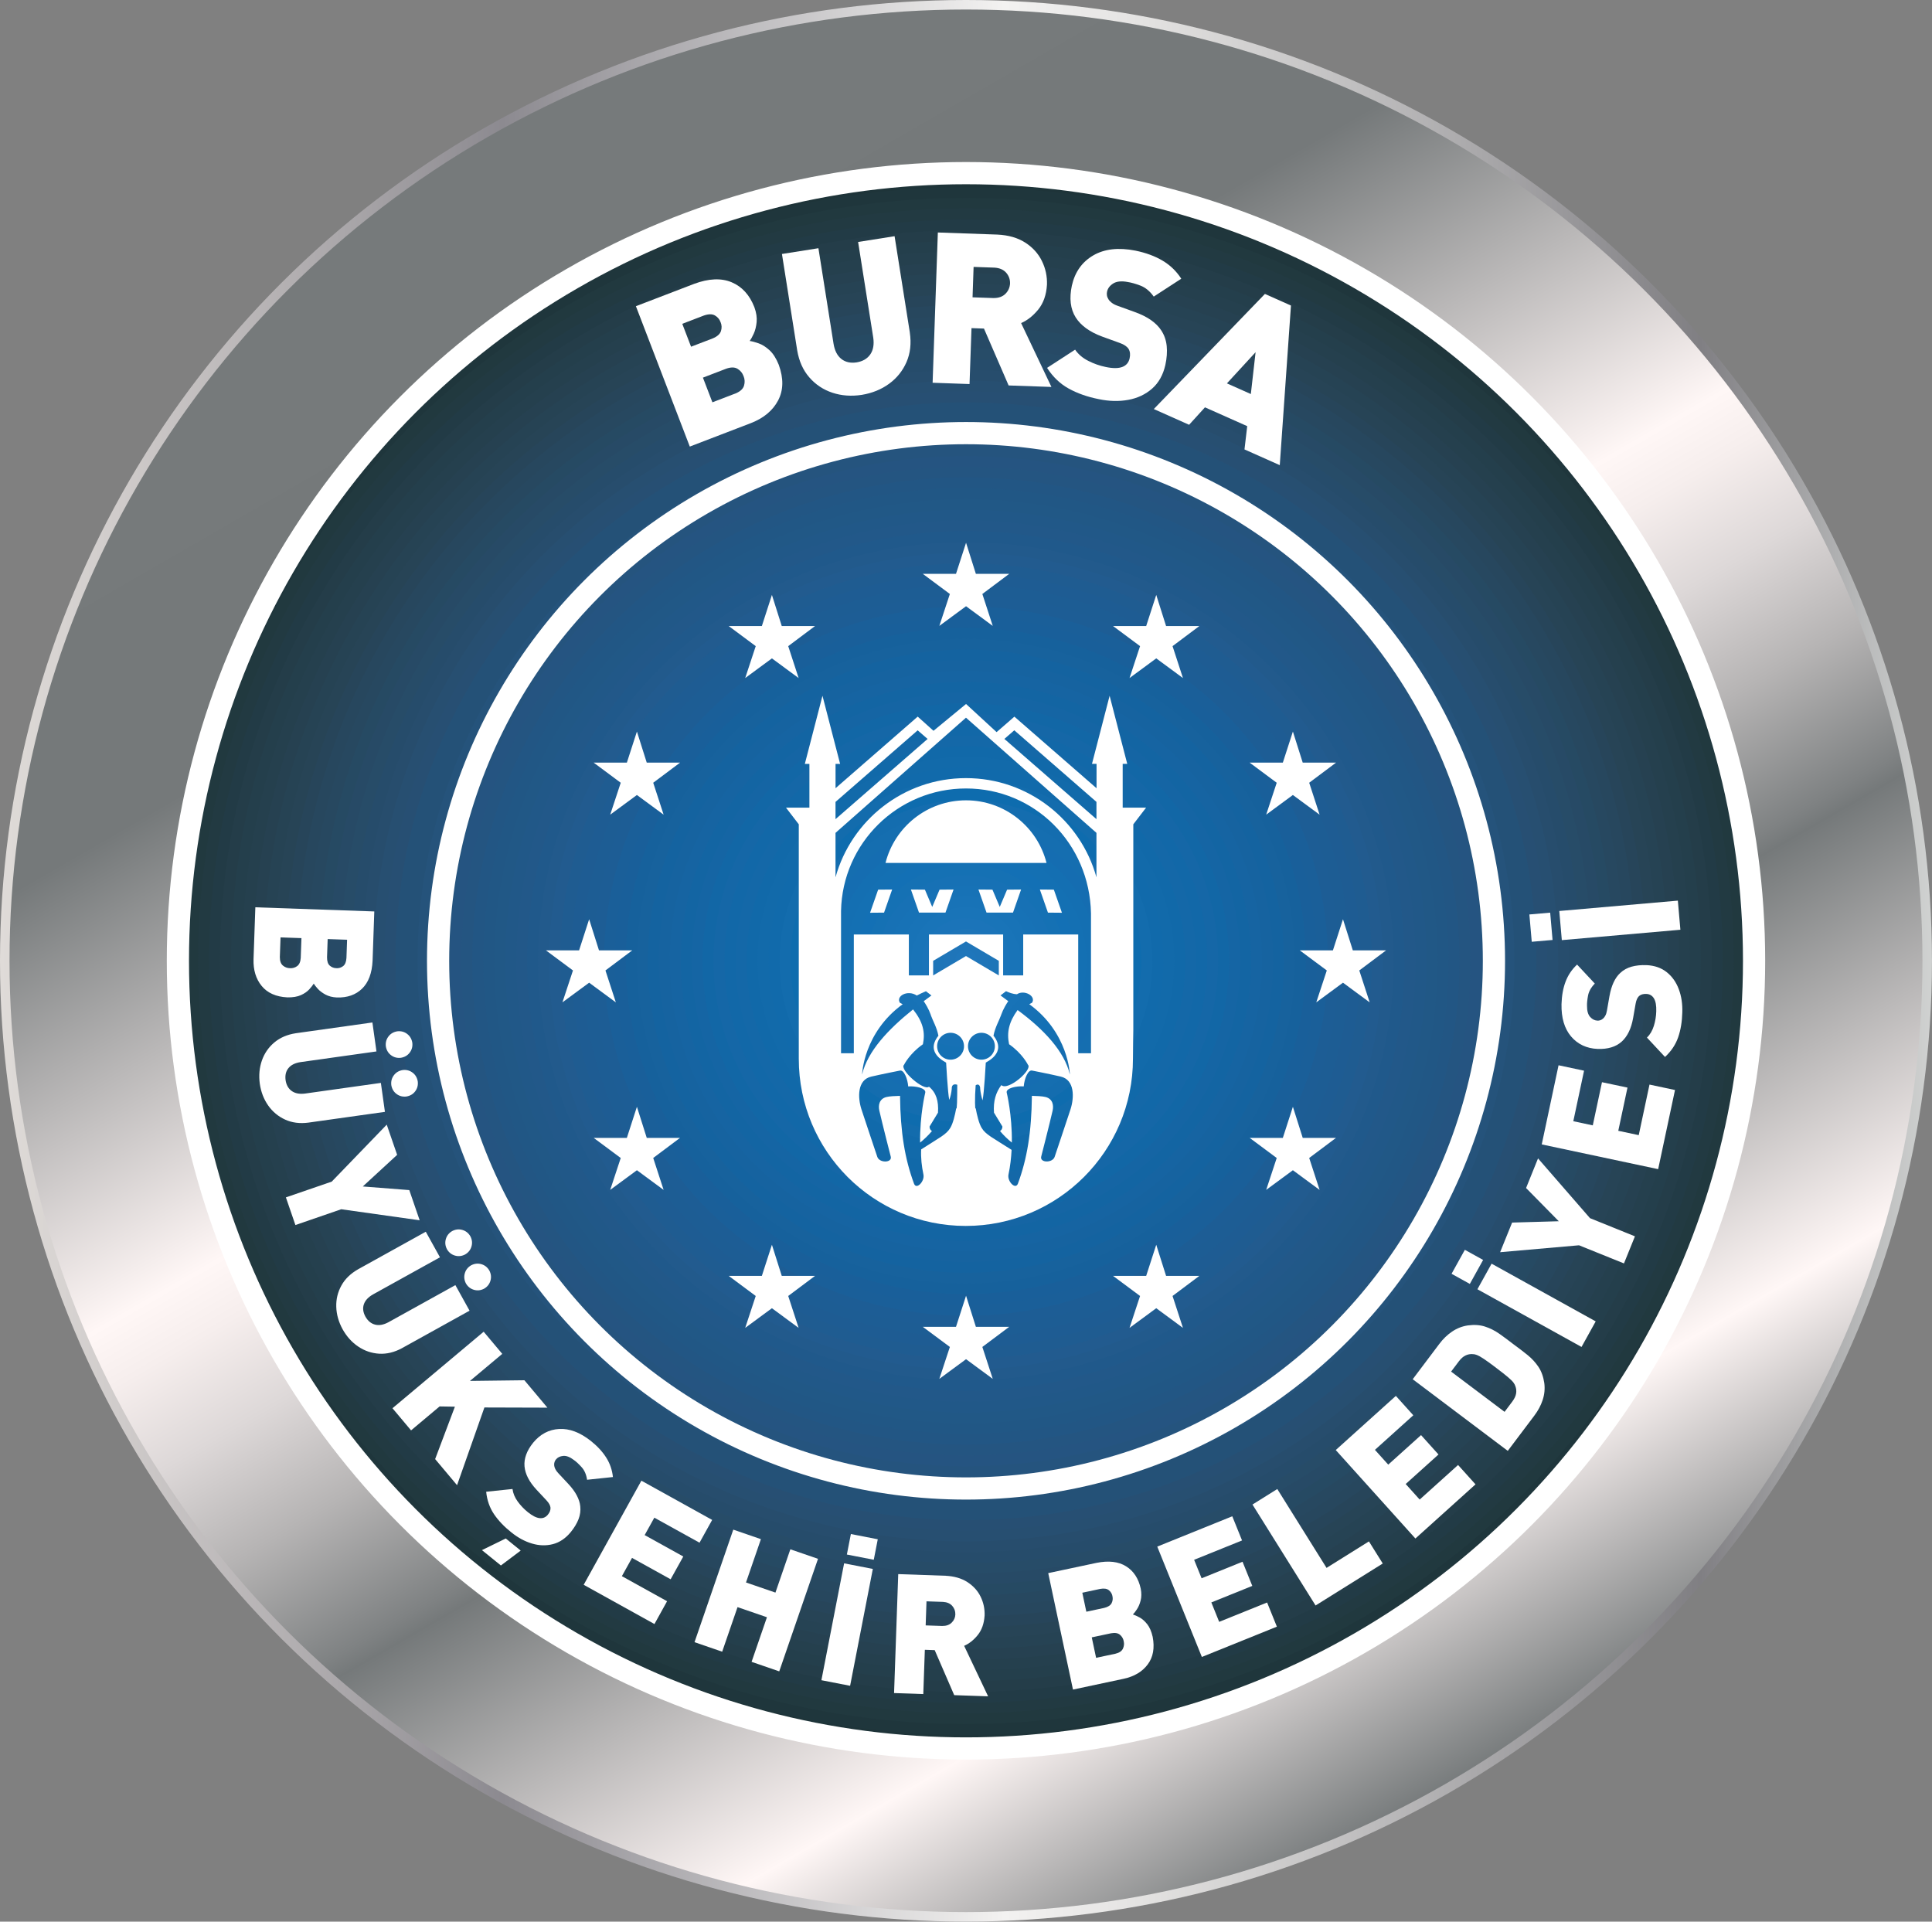 <?xml version="1.0" encoding="UTF-8"?>
<svg id="Layer_2" data-name="Layer 2" xmlns="http://www.w3.org/2000/svg" xmlns:xlink="http://www.w3.org/1999/xlink" viewBox="0 0 609.07 605.79">
  <rect x="0" y="0" width="609.07" height="605.79" fill="#808080" stroke="none"/>
  <defs>
    <style>
      .cls-1, .cls-2 {
        fill: none;
      }

      .cls-3 {
        fill: #1b74b9;
      }

      .cls-4 {
        fill: #1470b3;
      }

      .cls-5 {
        fill: #1571b4;
      }

      .cls-6 {
        fill: #1663a0;
      }

      .cls-7 {
        fill: #25404e;
      }

      .cls-8 {
        fill: #27455a;
      }

      .cls-9 {
        fill: #116aab;
      }

      .cls-10 {
        fill: #1370b5;
      }

      .cls-11 {
        fill: #255481;
      }

      .cls-12 {
        fill: #fff;
        fill-rule: evenodd;
      }

      .cls-13 {
        fill: #1d5d95;
      }

      .cls-14 {
        fill: #264354;
      }

      .cls-15 {
        fill: #1e3439;
      }

      .cls-16 {
        fill: #274c68;
      }

      .cls-17 {
        fill: #1268a8;
      }

      .cls-18 {
        fill: #274456;
      }

      .cls-19 {
        fill: #1d3337;
      }

      .cls-20 {
        fill: #223a42;
      }

      .cls-21 {
        fill: #1463a0;
      }

      .cls-22 {
        fill: #1664a2;
      }

      .cls-23 {
        fill: #264c6b;
      }

      .cls-24 {
        fill: #1e5c93;
      }

      .cls-25 {
        fill: #1567a7;
      }

      .cls-26 {
        fill: #1565a4;
      }

      .cls-27 {
        fill: #264151;
      }

      .cls-28 {
        fill: #1772b6;
      }

      .cls-29 {
        fill: #16619c;
      }

      .cls-30 {
        fill: #1f3338;
      }

      .cls-31 {
        clip-path: url(#clippath-1);
      }

      .cls-32 {
        fill: #274860;
      }

      .cls-33 {
        fill: #1468a8;
      }

      .cls-34 {
        fill: #20598b;
      }

      .cls-35 {
        fill: #274d6d;
      }

      .cls-36 {
        fill: #195f9a;
      }

      .cls-37 {
        fill: #245581;
      }

      .cls-38 {
        fill: #21393f;
      }

      .cls-39 {
        fill: #14487f;
      }

      .cls-40 {
        fill: #1f5c91;
      }

      .cls-41 {
        fill: #225a8c;
      }

      .cls-2 {
        stroke: #fff;
        stroke-width: 7px;
      }

      .cls-2, .cls-42 {
        stroke-miterlimit: 3.86;
      }

      .cls-43 {
        fill: #136cad;
      }

      .cls-44 {
        fill: #215785;
      }

      .cls-45 {
        fill: #1e75b8;
      }

      .cls-46 {
        fill: #126aaa;
      }

      .cls-47 {
        fill: #27475e;
      }

      .cls-48 {
        fill: #17629d;
      }

      .cls-49 {
        fill: #1c3033;
      }

      .cls-50 {
        fill: #225684;
      }

      .cls-51 {
        fill: #1771b5;
      }

      .cls-52 {
        fill: #25537b;
      }

      .cls-53 {
        fill: #156db1;
      }

      .cls-54 {
        fill: #0e6cae;
      }

      .cls-55 {
        fill: #1f76bb;
      }

      .cls-56 {
        fill: #1d5d94;
      }

      .cls-57 {
        fill: #25547e;
      }

      .cls-58 {
        fill: #1f75b9;
      }

      .cls-42 {
        fill: url(#Adsız_degrade_6);
        stroke: url(#Silver_2);
        stroke-width: 3px;
      }

      .cls-59 {
        fill: #1267a6;
      }

      .cls-60 {
        fill: #1e3136;
      }

      .cls-61 {
        fill: #1365a3;
      }

      .cls-62 {
        fill: #243f4c;
      }

      .cls-63 {
        fill: #146daf;
      }

      .cls-64 {
        fill: #274f71;
      }

      .cls-65 {
        fill: #1e3135;
      }

      .cls-66 {
        fill: #1169a9;
      }

      .cls-67 {
        fill: #245177;
      }

      .cls-68 {
        fill: #264a63;
      }

      .cls-69 {
        fill: #243d49;
      }

      .cls-70 {
        fill: #25537c;
      }

      .cls-71 {
        fill: #146fb2;
      }

      .cls-72 {
        fill: #274f73;
      }

      .cls-73 {
        fill: #1974b8;
      }

      .cls-74 {
        fill: #1a5f99;
      }

      .cls-75 {
        fill: #274a66;
      }

      .cls-76 {
        fill: #156eb0;
      }

      .cls-77 {
        fill: #1f363c;
      }

      .cls-78 {
        fill: #215888;
      }

      .cls-79 {
        fill: #215886;
      }

      .cls-80 {
        clip-path: url(#clippath);
      }

      .cls-81 {
        fill: #223b46;
      }

      .cls-82 {
        fill: #225889;
      }

      .cls-83 {
        fill: #225b8f;
      }

      .cls-84 {
        fill: #1873b7;
      }
    </style>
    <linearGradient id="Adsız_degrade_6" data-name="Adsız degrade 6" x1="153.61" y1="41.48" x2="455.46" y2="564.31" gradientUnits="userSpaceOnUse">
      <stop offset="0" stop-color="#767a7b"/>
      <stop offset=".22" stop-color="#75797a"/>
      <stop offset=".44" stop-color="#fff7f6"/>
      <stop offset=".47" stop-color="#f6eeed"/>
      <stop offset=".52" stop-color="#ddd8d8"/>
      <stop offset=".58" stop-color="#b6b4b4"/>
      <stop offset=".65" stop-color="#7f8283"/>
      <stop offset=".66" stop-color="#75797a"/>
      <stop offset=".86" stop-color="#fff7f6"/>
      <stop offset="1" stop-color="#767a7b"/>
    </linearGradient>
    <linearGradient id="Silver_2" data-name="Silver 2" x1="0" y1="302.89" x2="609.07" y2="302.89" gradientUnits="userSpaceOnUse">
      <stop offset="0" stop-color="#e7e5e2"/>
      <stop offset="0" stop-color="#dfdbd8"/>
      <stop offset=".06" stop-color="#d0cccb"/>
      <stop offset=".18" stop-color="#a9a6a9"/>
      <stop offset=".26" stop-color="#8c8a90"/>
      <stop offset=".52" stop-color="#f3f2f1"/>
      <stop offset=".59" stop-color="#e4e3e2"/>
      <stop offset=".71" stop-color="#bdbcbd"/>
      <stop offset=".88" stop-color="#807f83"/>
      <stop offset="1" stop-color="#d0d2d1"/>
      <stop offset="1" stop-color="#a5a8a9"/>
    </linearGradient>
    <clipPath id="clippath">
      <ellipse class="cls-2" cx="304.53" cy="302.89" rx="248.45" ry="248.31"/>
    </clipPath>
    <clipPath id="clippath-1">
      <ellipse class="cls-1" cx="304.53" cy="302.89" rx="248.45" ry="248.31"/>
    </clipPath>
  </defs>
  <g id="Foreground">
    <ellipse class="cls-42" cx="304.53" cy="302.89" rx="303.03" ry="301.39"/>
    <g>
      <g>
        <g class="cls-80">
          <g class="cls-31">
            <g>
              <polygon class="cls-39" points="56.08 54.59 552.99 54.59 552.99 551.2 56.08 551.2 56.08 54.59 56.08 54.59"/>
              <ellipse class="cls-49" cx="304.5" cy="303.04" rx="269.72" ry="264.27"/>
              <ellipse class="cls-65" cx="304.5" cy="303.01" rx="266.26" ry="260.88"/>
              <ellipse class="cls-60" cx="304.51" cy="302.97" rx="262.8" ry="257.49"/>
              <ellipse class="cls-19" cx="304.52" cy="302.94" rx="259.34" ry="254.11"/>
              <ellipse class="cls-30" cx="304.53" cy="302.9" rx="255.89" ry="250.72"/>
              <ellipse class="cls-15" cx="304.53" cy="303.02" rx="252.43" ry="247.33"/>
              <ellipse class="cls-77" cx="304.48" cy="302.98" rx="248.97" ry="243.94"/>
              <ellipse class="cls-38" cx="304.49" cy="302.95" rx="245.51" ry="240.55"/>
              <ellipse class="cls-20" cx="304.49" cy="302.91" rx="242.05" ry="237.17"/>
              <ellipse class="cls-81" cx="304.5" cy="303.03" rx="238.59" ry="233.78"/>
              <ellipse class="cls-69" cx="304.51" cy="302.99" rx="235.14" ry="230.39"/>
              <ellipse class="cls-62" cx="304.52" cy="302.96" rx="231.68" ry="227"/>
              <ellipse class="cls-7" cx="304.53" cy="302.93" rx="228.22" ry="223.61"/>
              <ellipse class="cls-27" cx="304.53" cy="303.04" rx="224.76" ry="220.22"/>
              <ellipse class="cls-14" cx="304.48" cy="303.01" rx="221.3" ry="216.84"/>
              <ellipse class="cls-18" cx="304.49" cy="302.97" rx="217.85" ry="213.45"/>
              <ellipse class="cls-8" cx="304.49" cy="302.94" rx="214.39" ry="210.06"/>
              <ellipse class="cls-47" cx="304.5" cy="302.9" rx="210.93" ry="206.67"/>
              <ellipse class="cls-32" cx="304.51" cy="303.02" rx="207.47" ry="203.28"/>
              <ellipse class="cls-68" cx="304.52" cy="302.98" rx="204.02" ry="199.9"/>
              <ellipse class="cls-75" cx="304.52" cy="302.95" rx="200.56" ry="196.51"/>
              <ellipse class="cls-16" cx="304.53" cy="302.91" rx="197.1" ry="193.12"/>
              <ellipse class="cls-23" cx="304.48" cy="303.03" rx="193.64" ry="189.73"/>
              <ellipse class="cls-35" cx="304.48" cy="303" rx="190.18" ry="186.34"/>
              <ellipse class="cls-64" cx="304.49" cy="302.96" rx="186.72" ry="182.96"/>
              <ellipse class="cls-72" cx="304.5" cy="302.93" rx="183.27" ry="179.57"/>
              <ellipse class="cls-67" cx="304.51" cy="303.04" rx="179.81" ry="176.18"/>
              <ellipse class="cls-67" cx="304.52" cy="303.01" rx="176.35" ry="172.79"/>
              <ellipse class="cls-52" cx="304.52" cy="302.97" rx="172.9" ry="169.4"/>
              <ellipse class="cls-70" cx="304.53" cy="302.94" rx="169.44" ry="166.02"/>
              <ellipse class="cls-57" cx="304.48" cy="302.9" rx="165.98" ry="162.63"/>
              <ellipse class="cls-11" cx="304.48" cy="303.02" rx="162.52" ry="159.24"/>
              <ellipse class="cls-37" cx="304.49" cy="302.98" rx="159.06" ry="155.85"/>
              <ellipse class="cls-50" cx="304.5" cy="302.95" rx="155.6" ry="152.46"/>
              <ellipse class="cls-44" cx="304.51" cy="302.91" rx="152.15" ry="149.08"/>
              <ellipse class="cls-79" cx="304.52" cy="303.03" rx="148.69" ry="145.69"/>
              <ellipse class="cls-78" cx="304.52" cy="303" rx="145.23" ry="142.3"/>
              <ellipse class="cls-82" cx="304.53" cy="302.96" rx="141.77" ry="138.91"/>
              <ellipse class="cls-34" cx="304.48" cy="302.93" rx="138.31" ry="135.52"/>
              <ellipse class="cls-41" cx="304.48" cy="303.04" rx="134.86" ry="132.13"/>
              <ellipse class="cls-83" cx="304.49" cy="303.01" rx="131.4" ry="128.75"/>
              <ellipse class="cls-40" cx="304.5" cy="302.97" rx="127.94" ry="125.36"/>
              <ellipse class="cls-24" cx="304.51" cy="302.94" rx="124.48" ry="121.97"/>
              <ellipse class="cls-56" cx="304.51" cy="302.9" rx="121.03" ry="118.58"/>
              <ellipse class="cls-13" cx="304.52" cy="303.02" rx="117.57" ry="115.19"/>
              <ellipse class="cls-74" cx="304.53" cy="302.98" rx="114.11" ry="111.81"/>
              <ellipse class="cls-36" cx="304.47" cy="302.95" rx="110.65" ry="108.42"/>
              <ellipse class="cls-29" cx="304.48" cy="302.92" rx="107.19" ry="105.03"/>
              <ellipse class="cls-48" cx="304.49" cy="303.03" rx="103.73" ry="101.64"/>
              <ellipse class="cls-21" cx="304.5" cy="303" rx="100.28" ry="98.25"/>
              <ellipse class="cls-6" cx="304.51" cy="302.96" rx="96.82" ry="94.87"/>
              <ellipse class="cls-22" cx="304.51" cy="302.93" rx="93.36" ry="91.48"/>
              <ellipse class="cls-61" cx="304.52" cy="303.04" rx="89.91" ry="88.09"/>
              <ellipse class="cls-26" cx="304.53" cy="303.01" rx="86.45" ry="84.7"/>
              <ellipse class="cls-59" cx="304.47" cy="302.97" rx="82.99" ry="81.31"/>
              <ellipse class="cls-25" cx="304.48" cy="302.94" rx="79.53" ry="77.93"/>
              <ellipse class="cls-17" cx="304.49" cy="302.9" rx="76.07" ry="74.54"/>
              <ellipse class="cls-33" cx="304.5" cy="303.02" rx="72.61" ry="71.15"/>
              <ellipse class="cls-66" cx="304.51" cy="302.99" rx="69.16" ry="67.76"/>
              <ellipse class="cls-46" cx="304.51" cy="302.95" rx="65.7" ry="64.37"/>
              <ellipse class="cls-9" cx="304.52" cy="302.92" rx="62.24" ry="60.99"/>
              <ellipse class="cls-43" cx="304.53" cy="303.03" rx="58.78" ry="57.59"/>
              <ellipse class="cls-54" cx="304.47" cy="303" rx="55.32" ry="54.21"/>
              <ellipse class="cls-63" cx="304.48" cy="302.96" rx="51.87" ry="50.82"/>
              <ellipse class="cls-76" cx="304.49" cy="302.93" rx="48.41" ry="47.43"/>
              <ellipse class="cls-53" cx="304.5" cy="303.04" rx="44.95" ry="44.04"/>
              <ellipse class="cls-71" cx="304.5" cy="303.01" rx="41.49" ry="40.65"/>
              <ellipse class="cls-4" cx="304.51" cy="302.97" rx="38.04" ry="37.27"/>
              <ellipse class="cls-10" cx="304.52" cy="302.94" rx="34.58" ry="33.88"/>
              <ellipse class="cls-5" cx="304.53" cy="302.91" rx="31.12" ry="30.49"/>
              <ellipse class="cls-51" cx="304.47" cy="303.02" rx="27.66" ry="27.1"/>
              <ellipse class="cls-28" cx="304.48" cy="302.99" rx="24.2" ry="23.71"/>
              <ellipse class="cls-84" cx="304.49" cy="302.95" rx="20.74" ry="20.33"/>
              <ellipse class="cls-73" cx="304.5" cy="302.92" rx="17.29" ry="16.94"/>
              <ellipse class="cls-3" cx="304.5" cy="303.03" rx="13.83" ry="13.55"/>
              <ellipse class="cls-45" cx="304.51" cy="303" rx="10.37" ry="10.16"/>
              <path class="cls-58" d="M297.6,302.96c0-3.74,3.1-6.77,6.91-6.77s6.91,3.03,6.91,6.77-3.1,6.77-6.91,6.77-6.91-3.03-6.91-6.77Z"/>
              <path class="cls-55" d="M301.07,302.93c0-1.87,1.55-3.39,3.46-3.39s3.46,1.52,3.46,3.39-1.55,3.39-3.46,3.39-3.46-1.52-3.46-3.39Z"/>
            </g>
          </g>
        </g>
        <ellipse class="cls-2" cx="304.53" cy="302.89" rx="248.45" ry="248.31"/>
      </g>
      <ellipse class="cls-2" cx="304.54" cy="302.89" rx="166.43" ry="166.35"/>
      <path class="cls-12" d="M364.51,392.41l3.1,9.8h10.5l-8.46,6.34,3.28,10.06-8.42-6.2-8.42,6.2,3.32-10.06-8.53-6.34h10.46l3.17-9.8ZM407.59,348.91l3.1,9.8h10.5l-8.46,6.34,3.28,10.06-8.42-6.2-8.42,6.2,3.32-10.06-8.53-6.34h10.46l3.17-9.8ZM423.38,289.79l3.1,9.8h10.5l-8.46,6.34,3.28,10.06-8.42-6.2-8.42,6.2,3.32-10.06-8.53-6.34h10.46l3.17-9.8ZM407.59,230.62l3.1,9.8h10.5l-8.46,6.34,3.28,10.06-8.42-6.2-8.42,6.2,3.32-10.06-8.53-6.34h10.46l3.17-9.8ZM364.51,187.55l3.1,9.8h10.5l-8.46,6.34,3.28,10.06-8.42-6.2-8.42,6.2,3.32-10.06-8.53-6.34h10.46l3.17-9.8ZM304.55,171.11l3.1,9.8h10.5l-8.46,6.34,3.28,10.06-8.42-6.2-8.42,6.2,3.32-10.06-8.53-6.34h10.46l3.17-9.8ZM243.35,187.55l3.1,9.8h10.5l-8.46,6.34,3.28,10.06-8.42-6.2-8.42,6.2,3.32-10.06-8.53-6.34h10.46l3.17-9.8ZM200.79,230.62l3.1,9.8h10.5l-8.46,6.34,3.28,10.06-8.42-6.2-8.42,6.2,3.32-10.06-8.53-6.34h10.46l3.17-9.8ZM185.73,289.79l3.1,9.8h10.5l-8.46,6.34,3.28,10.06-8.42-6.2-8.42,6.2,3.32-10.06-8.53-6.34h10.46l3.17-9.8ZM200.79,348.91l3.1,9.8h10.5l-8.46,6.34,3.28,10.06-8.42-6.2-8.42,6.2,3.32-10.06-8.53-6.34h10.46l3.17-9.8ZM243.35,392.41l3.1,9.8h10.5l-8.46,6.34,3.28,10.06-8.42-6.2-8.42,6.2,3.32-10.06-8.53-6.34h10.46l3.17-9.8ZM304.55,408.48l3.1,9.8h10.5l-8.46,6.34,3.28,10.06-8.42-6.2-8.42,6.2,3.32-10.06-8.53-6.34h10.46l3.17-9.8ZM279.16,272.04c2.86-11.35,13.14-19.74,25.38-19.74s22.52,8.4,25.38,19.74h-50.76ZM317.49,280.46l4.41-.04-2.55,7.28h-8.34l-2.55-7.28,4.41.04,2.31,5.45,2.31-5.45ZM332.23,280.46l2.55,7.28-4.41-.04-2.55-7.28,4.41.04ZM291.58,280.46l2.31,5.45,2.31-5.45,4.41-.04-2.55,7.28h-8.34l-2.55-7.28,4.41.04ZM276.84,280.46l4.41-.04-2.55,7.28-4.41.04,2.55-7.28ZM263.41,248.48l25.9-22.57,4.98,4.47,10.26-8.45,9.63,8.87,5.61-4.88,25.9,22.57v-7.68h-1.44l5.56-21.47,5.56,21.47h-1.44v13.8h7.38l-4.03,5.25v64.9s-.11,5.94-.11,9.01c0,29.11-23.6,52.7-52.72,52.7s-52.63-23.59-52.63-52.7v-73.91l-4.03-5.25h7.38v-13.8h-1.44l5.56-21.47,5.56,21.47h-1.44v7.68ZM292.43,232.95l-3.13-2.72-25.9,22.57v5.44l29.02-25.28ZM316.64,232.95l29.02,25.28v-5.44l-25.9-22.57-3.13,2.72ZM345.66,262.56l-41.13-36.31-41.13,36.31v14.01c4.98-18.03,21.51-31.27,41.13-31.27s36.15,13.24,41.13,31.27v-14.01ZM322.56,294.59h17.35v37.44h4.03v-44.08c-.42-22.17-17.9-39.39-39.4-39.39s-38.99,17.22-39.4,38.62v44.85h4.03v-37.44h17.35v12.9h6.33v-12.9h23.39v12.9h6.33v-12.9ZM295.43,329.82c0,2.34,1.9,4.24,4.24,4.24s4.24-1.9,4.24-4.24-1.9-4.24-4.24-4.24-4.24,1.9-4.24,4.24ZM293.45,319.95c-.69-1.94-1.72-3.57-2.25-4.33l2.44-1.8-1.73-1.34c-1.01.43-1.98.88-2.89,1.36-2.86-1.93-6.7.18-5.31,2.29l.87.44c-12.39,8.97-12.81,22.17-12.81,22.17,1.75-7.34,8.19-14.2,16.08-20.53,3.13,3.94,3.89,7.23,3.1,10.99-4.23,2.95-5.95,6.47-5.95,6.47-1.58,1.5,6.29,8.39,7.86,6.9,2.26,1.84,3.1,4.53,2.84,8.2l-2.65,4.36c-.01.67.28,1.15.75,1.44-1.21,1.41-2.49,2.64-3.73,3.63-.12-8.74,1.62-15.73,1.63-15.8.2-1.35-2.98-2.08-5.38-1.91-.19-2.38-1.32-5.28-2.63-4.99,0,0-5.55,1.09-9.04,1.9-4.43,1.02-4.26,6.62-3.09,10.27.71,2.21,4.99,14.95,4.99,14.95.59,2.09,4.84,2.03,4.25-.06,0,0-2.43-9.43-3.58-14.41-.38-1.63-.09-3.72,2.2-4.31,1-.26,2.93-.34,4.32-.37.12,11.42,1.51,19.85,4.41,27.68.75,2.04,3.41-.74,2.97-2.87-.55-2.62-.85-5.25-.72-7.93,5.83-3.77,7.91-4.65,9.19-6.79.85-1.42,1.46-3.92,1.88-6.26.21,1.18.32-3.14.31-7.33-.96-.34-1.81-.04-1.74,1.33-.12,1.21-.38,2.42-.78,3.44-.48-2.17-.99-11.74-.99-11.74,0-.16-6.85-2.96-2.43-8.49-.53-2.72-1.72-4.59-2.42-6.55ZM313.64,329.82c0-2.34-1.9-4.24-4.24-4.24s-4.24,1.9-4.24,4.24,1.9,4.24,4.24,4.24,4.24-1.9,4.24-4.24ZM315.62,319.95c-.7,1.95-1.89,3.83-2.42,6.55,4.42,5.53-2.43,8.33-2.43,8.49,0,0-.51,9.57-1.02,11.9-.36-1.18-.62-2.39-.74-3.6.06-1.37-.78-1.67-1.43-1.15-.32,4.01-.21,8.34,0,7.15.42,2.33,1.04,4.84,1.88,6.26,1.28,2.14,3.36,3.02,9.45,6.94-.13,2.53-.43,5.16-.98,7.78-.45,2.13,2.21,4.9,2.97,2.87,2.9-7.83,4.29-16.25,4.41-27.68,1.39.03,3.32.11,4.32.37,2.3.59,2.58,2.68,2.21,4.31-1.15,4.98-3.58,14.41-3.58,14.41-.59,2.09,3.66,2.15,4.25.06,0,0,4.28-12.74,4.99-14.95,1.17-3.65,1.34-9.25-3.09-10.27-3.49-.81-9.04-1.9-9.04-1.9-1.3-.29-2.44,2.6-2.63,4.99-2.4-.17-5.58.57-5.38,1.91.01.07,1.75,7.06,1.63,15.8-1.24-.98-2.52-2.21-3.73-3.63.47-.29.77-.77.75-1.44l-2.65-4.36c-.26-3.67.58-6.36,2.32-8.69,2.09,1.99,9.95-4.91,8.38-6.41,0,0-1.71-3.52-5.94-6.47-.79-3.76-.03-7.05,2.68-10.78,8.3,6.12,14.74,12.98,16.49,20.32,0,0-.42-13.2-12.81-22.17l.87-.44c1.39-2.11-2.45-4.22-4.75-2.69-1.47-.08-2.44-.53-3.45-.96l-1.73,1.34,2.44,1.8c-.53.77-1.56,2.39-2.25,4.33ZM294.18,302.9v4.6l10.35-6.11,10.35,6.11v-4.6l-10.35-6.11-10.35,6.11Z"/>
      <g>
        <path class="cls-12" d="M245.52,115.02c-.82-2.04-1.8-3.58-2.94-4.62-1.14-1.04-2.27-1.76-3.39-2.15-1.12-.4-2.07-.65-2.84-.76.37-.5.79-1.26,1.26-2.28.47-1.03.78-2.25.92-3.67.14-1.42-.09-2.98-.7-4.67-1.5-3.87-3.89-6.5-7.16-7.88-3.27-1.38-7.23-1.22-11.86.5l-18.34,7.04,16.99,44.25,19.27-7.4c4.02-1.56,6.88-3.94,8.57-7.14,1.69-3.2,1.76-6.93.22-11.21ZM227.18,101.59c.37.9.41,1.83.1,2.78-.3.95-1.18,1.73-2.64,2.33l-6.78,2.6-2.77-7.22,6.78-2.6c1.49-.52,2.66-.53,3.52-.03.86.5,1.46,1.21,1.78,2.14ZM234.41,118.57c.4.97.45,1.97.15,2.99-.3,1.02-1.17,1.84-2.63,2.45l-7.34,2.82-2.99-7.78,7.34-2.82c1.49-.52,2.68-.51,3.58.04s1.53,1.31,1.88,2.29Z"/>
        <path class="cls-12" d="M286.83,104.84l-4.81-30.38-11.5,1.82,4.77,30.12c.32,2.19.01,3.96-.93,5.32-.94,1.36-2.38,2.2-4.31,2.52-1.93.29-3.53-.07-4.81-1.08-1.28-1.01-2.1-2.6-2.46-4.79l-4.77-30.12-11.5,1.82,4.81,30.38c.58,3.43,1.86,6.28,3.84,8.54,1.97,2.26,4.4,3.87,7.27,4.82,2.88.95,5.96,1.17,9.24.67,3.28-.54,6.15-1.7,8.62-3.5,2.46-1.8,4.29-4.08,5.49-6.84,1.2-2.76,1.55-5.87,1.04-9.31Z"/>
        <path class="cls-12" d="M331.46,121.97l-9.55-20.12c1.98-.86,3.79-2.29,5.41-4.28,1.62-2,2.54-4.6,2.74-7.82.09-2.64-.44-5.13-1.6-7.48-1.15-2.34-2.9-4.28-5.25-5.79-2.35-1.52-5.28-2.36-8.79-2.53l-18.76-.66-1.65,47.37,11.64.41.62-17.63,3.93.14,7.77,17.93,13.5.47ZM318.42,89.34c-.06,1.28-.54,2.37-1.45,3.28-.91.91-2.17,1.35-3.78,1.34l-6.59-.23.33-9.59,6.59.23c1.61.1,2.83.64,3.68,1.6.84.97,1.25,2.09,1.22,3.37Z"/>
        <path class="cls-12" d="M367.38,115.06c.47-2.15.61-4.14.43-5.96-.18-1.82-.75-3.47-1.72-4.94-.77-1.19-1.84-2.26-3.21-3.23-1.37-.97-3.07-1.82-5.09-2.55l-5.44-1.97c-.79-.28-1.41-.6-1.87-.96-.46-.36-.81-.72-1.03-1.09-.27-.44-.44-.87-.49-1.28-.05-.41-.04-.77.03-1.07.21-1.07.85-1.94,1.93-2.63,1.08-.69,2.61-.85,4.59-.48,1.08.16,2.42.53,4,1.13,1.58.6,2.99,1.75,4.21,3.47l8.68-5.64c-1.55-2.39-3.52-4.29-5.91-5.7-2.38-1.41-5.23-2.47-8.55-3.15-5.34-1.05-9.77-.55-13.3,1.51-3.53,2.06-5.78,5.24-6.74,9.54-.42,1.99-.54,3.82-.34,5.49s.71,3.17,1.55,4.51c1.64,2.59,4.45,4.62,8.44,6.08l5.44,1.97c.73.26,1.32.55,1.77.87.46.32.8.66,1.03,1.02.25.43.39.88.44,1.37.05.49.01,1.01-.11,1.56-.28,1.34-1.05,2.26-2.29,2.74-1.25.48-2.99.49-5.24.02-1.91-.39-3.75-1.03-5.51-1.93-1.77-.9-3.15-2.07-4.15-3.53l-8.84,5.74c1.84,2.86,4.12,5.04,6.85,6.54,2.73,1.5,5.87,2.61,9.43,3.31,3.3.7,6.41.77,9.34.23,2.93-.54,5.43-1.73,7.5-3.55,2.07-1.82,3.46-4.31,4.17-7.45Z"/>
        <path class="cls-12" d="M403.45,146.64l3.53-50.32-8.21-3.66-35.03,36.29,11.13,4.96,5-5.5,13.32,5.93-.86,7.34,11.13,4.96ZM394.33,124.22l-7.54-3.36,9.04-9.83-1.5,13.19Z"/>
      </g>
      <path class="cls-12" d="M90.58,314.42c1.74.03,3.17-.21,4.28-.71s1.98-1.11,2.62-1.8c.63-.69,1.11-1.3,1.43-1.83.25.42.67.97,1.27,1.63.6.66,1.4,1.26,2.39,1.81.99.54,2.2.86,3.62.93,3.29.1,5.94-.82,7.96-2.78,2.02-1.96,3.12-4.89,3.31-8.8l.54-15.54-37.5-1.31-.57,16.33c-.11,3.41.74,6.23,2.55,8.45,1.81,2.22,4.51,3.43,8.1,3.62ZM106.04,305.21c-.77,0-1.46-.27-2.06-.78-.6-.52-.89-1.4-.88-2.64l.2-5.75,6.12.21-.2,5.75c-.08,1.24-.43,2.1-1.07,2.58-.63.47-1.34.69-2.11.64ZM91.43,305.22c-.83-.01-1.57-.28-2.23-.82-.65-.53-.98-1.42-.98-2.67l.22-6.22,6.59.23-.22,6.22c-.08,1.25-.46,2.11-1.13,2.6-.67.49-1.43.71-2.25.66Z"/>
      <path class="cls-12" d="M97.23,353.9l24.12-3.39-1.28-9.13-23.91,3.36c-1.74.22-3.14-.05-4.2-.81-1.06-.76-1.71-1.91-1.93-3.44-.2-1.53.1-2.8.92-3.79.82-1,2.09-1.62,3.82-1.88l23.91-3.36-1.28-9.13-24.12,3.39c-2.72.41-4.99,1.39-6.81,2.92-1.82,1.53-3.12,3.43-3.91,5.69-.79,2.26-1.01,4.7-.66,7.31.38,2.61,1.26,4.89,2.65,6.87,1.39,1.97,3.17,3.45,5.34,4.44,2.17.99,4.62,1.31,7.36.95ZM128.12,345.67c1.17-.2,2.1-.74,2.77-1.64.68-.9.95-1.94.81-3.12-.2-1.17-.74-2.1-1.64-2.77-.9-.68-1.94-.95-3.12-.81-1.17.2-2.1.74-2.77,1.64-.68.9-.95,1.94-.81,3.12.2,1.17.74,2.1,1.64,2.77.9.68,1.94.95,3.12.81ZM126.4,333.46c1.17-.2,2.1-.74,2.77-1.64.68-.9.95-1.94.81-3.12-.2-1.17-.74-2.1-1.64-2.77-.9-.68-1.94-.95-3.12-.81-1.17.2-2.1.74-2.77,1.64-.68.9-.95,1.94-.81,3.12.2,1.17.74,2.1,1.64,2.77.9.68,1.94.95,3.12.81Z"/>
      <polygon class="cls-12" points="132.3 384.69 129.03 375.17 114.37 374.03 125.2 364.06 121.92 354.54 104.58 372.5 90.13 377.47 93.13 386.19 107.58 381.21 132.3 384.69"/>
      <path class="cls-12" d="M126.73,425l21.3-11.81-4.47-8.06-21.11,11.7c-1.54.83-2.94,1.08-4.21.75-1.27-.33-2.28-1.17-3.04-2.52-.74-1.36-.91-2.65-.5-3.87.41-1.22,1.37-2.26,2.89-3.13l21.11-11.7-4.47-8.06-21.3,11.81c-2.39,1.36-4.17,3.08-5.31,5.16-1.15,2.08-1.69,4.32-1.61,6.72.07,2.4.74,4.75,2,7.06,1.29,2.3,2.93,4.12,4.94,5.46,2,1.35,4.19,2.09,6.58,2.24,2.38.14,4.78-.44,7.21-1.75ZM152.62,406.25c1.03-.6,1.69-1.45,2-2.53.31-1.08.19-2.15-.36-3.2-.6-1.03-1.45-1.69-2.53-2-1.08-.31-2.15-.19-3.2.36-1.03.6-1.69,1.45-2,2.53-.31,1.08-.19,2.15.36,3.2.6,1.03,1.45,1.69,2.53,2,1.08.31,2.15.19,3.2-.36ZM146.64,395.46c1.03-.6,1.69-1.45,2-2.53s.19-2.15-.36-3.2c-.6-1.03-1.45-1.69-2.53-2-1.08-.31-2.15-.19-3.2.36-1.03.6-1.69,1.45-2,2.53-.31,1.08-.19,2.15.36,3.2.6,1.03,1.45,1.69,2.53,2,1.08.31,2.15.19,3.2-.36Z"/>
      <polygon class="cls-12" points="144.09 468.2 152.71 443.7 172.57 443.76 165.32 435.12 148.16 435.33 158.34 426.8 152.48 419.82 123.73 443.94 129.59 450.92 138.59 443.37 143.41 443.45 137.18 459.97 144.09 468.2"/>
      <path class="cls-12" d="M179.92,483c1.1-1.35,1.92-2.7,2.45-4.05.53-1.35.71-2.72.56-4.1-.11-1.11-.48-2.25-1.1-3.43-.62-1.18-1.51-2.39-2.67-3.63l-3.13-3.35c-.45-.48-.78-.93-.98-1.35-.2-.42-.31-.8-.34-1.14-.03-.41,0-.77.12-1.08.11-.31.25-.55.4-.74.53-.68,1.3-1.06,2.31-1.16,1.01-.1,2.14.34,3.41,1.31.71.5,1.51,1.24,2.41,2.24.9.99,1.48,2.31,1.72,3.97l8.15-.86c-.24-2.24-.94-4.29-2.12-6.14-1.17-1.85-2.8-3.62-4.9-5.29-3.39-2.66-6.7-3.9-9.93-3.72-3.23.18-5.96,1.62-8.18,4.31-1.01,1.25-1.75,2.5-2.21,3.75-.46,1.25-.64,2.49-.53,3.74.22,2.42,1.48,4.86,3.76,7.32l3.13,3.35c.42.44.73.86.94,1.25s.33.75.36,1.09c.02.39-.04.76-.18,1.13-.14.36-.35.71-.64,1.06-.68.85-1.55,1.22-2.6,1.11-1.05-.11-2.29-.73-3.7-1.87-1.21-.96-2.27-2.08-3.2-3.34-.92-1.27-1.48-2.59-1.66-3.98l-8.3.87c.27,2.68,1.1,5.04,2.48,7.08,1.39,2.04,3.21,3.95,5.46,5.73,2.08,1.68,4.25,2.85,6.51,3.52,2.26.67,4.45.73,6.56.19,2.11-.54,3.99-1.8,5.62-3.76ZM164.16,488.82l-4.71-3.82-7.52,3.67,5.98,4.84,6.25-4.7Z"/>
      <polygon class="cls-12" points="206.32 511.97 210.3 504.78 196.05 496.88 199.25 491.12 211.42 497.86 215.41 490.68 203.23 483.93 206.28 478.44 220.53 486.33 224.51 479.15 202.2 466.78 184.01 499.6 206.32 511.97"/>
      <polygon class="cls-12" points="245.66 526.89 257.88 491.41 249.16 488.41 244.46 502.06 235.18 498.87 239.88 485.21 231.17 482.21 218.95 517.69 227.67 520.69 232.51 506.64 241.78 509.83 236.94 523.89 245.66 526.89"/>
      <path class="cls-12" d="M268,531.44l7.16-36.84-9.05-1.76-7.16,36.84,9.05,1.76ZM275.46,491.71l1.26-6.46-8.48-1.65-1.26,6.46,8.48,1.65Z"/>
      <path class="cls-12" d="M311.51,534.77l-7.56-15.93c1.57-.68,3-1.81,4.28-3.39,1.28-1.58,2.01-3.64,2.17-6.19.07-2.09-.35-4.06-1.26-5.92-.91-1.86-2.3-3.38-4.16-4.59-1.86-1.2-4.18-1.87-6.96-2l-14.85-.52-1.31,37.5,9.21.32.49-13.96,3.11.11,6.15,14.19,10.69.37ZM301.18,508.93c-.04,1.01-.43,1.88-1.15,2.59-.72.72-1.72,1.07-2.99,1.06l-5.22-.18.26-7.59,5.22.18c1.27.08,2.24.5,2.91,1.27.67.77.99,1.65.96,2.67Z"/>
      <path class="cls-12" d="M363.38,515.98c-.39-1.7-.97-3.03-1.73-3.98-.76-.95-1.55-1.65-2.38-2.1-.83-.45-1.54-.76-2.12-.95.35-.34.78-.88,1.27-1.63.49-.74.89-1.66,1.17-2.76.29-1.1.3-2.34.03-3.74-.69-3.21-2.24-5.57-4.62-7.05-2.39-1.49-5.5-1.85-9.33-1.08l-15.21,3.23,7.8,36.71,15.98-3.4c3.34-.72,5.87-2.23,7.58-4.52,1.72-2.29,2.24-5.2,1.56-8.74ZM350.7,503.2c.18.75.09,1.48-.26,2.19-.36.7-1.14,1.2-2.35,1.5l-5.62,1.2-1.27-5.99,5.62-1.2c1.23-.22,2.15-.09,2.76.41.61.5.99,1.13,1.13,1.89ZM354.25,517.38c.19.81.11,1.6-.25,2.36-.36.76-1.14,1.3-2.36,1.59l-6.09,1.29-1.37-6.45,6.09-1.29c1.23-.22,2.16-.07,2.8.47.64.54,1.03,1.21,1.19,2.03Z"/>
      <polygon class="cls-12" points="402.54 512.8 399.46 505.18 384.35 511.28 381.88 505.16 394.79 499.95 391.71 492.33 378.81 497.55 376.45 491.72 391.56 485.62 388.48 478 364.83 487.56 378.89 522.35 402.54 512.8"/>
      <polygon class="cls-12" points="435.92 492.89 431.56 485.92 418.2 494.27 402.67 469.41 394.85 474.3 414.74 506.12 435.92 492.89"/>
      <polygon class="cls-12" points="465.16 467.94 459.66 461.83 447.56 472.73 443.15 467.83 453.49 458.52 447.99 452.41 437.65 461.72 433.45 457.06 445.55 446.16 440.05 440.05 421.1 457.12 446.21 485.01 465.16 467.94"/>
      <path class="cls-12" d="M477.15,423.79c-1.55-1.21-3.04-2.31-4.47-3.32-1.43-1-2.93-1.76-4.52-2.27-1.58-.51-3.38-.64-5.4-.37-1.81.27-3.47.92-4.99,1.95-1.52,1.03-2.86,2.33-4.04,3.91l-8.37,11.11,29.97,22.58,8.37-11.11c1.19-1.57,2.07-3.22,2.64-4.96s.74-3.52.5-5.34c-.3-2.01-.92-3.71-1.85-5.09-.93-1.38-2.07-2.62-3.43-3.72-1.36-1.1-2.83-2.22-4.42-3.38ZM471.6,431.16c1.67,1.26,2.93,2.24,3.77,2.96s1.42,1.28,1.73,1.7c.32.42.53.83.64,1.21.27.71.34,1.46.22,2.25-.12.79-.52,1.64-1.2,2.56l-2.44,3.24-16.85-12.69,2.44-3.24c.7-.91,1.41-1.53,2.13-1.86.72-.33,1.46-.47,2.22-.41.4,0,.85.09,1.35.28.5.19,1.21.59,2.13,1.2.92.61,2.21,1.54,3.86,2.79Z"/>
      <path class="cls-12" d="M503.05,416.56l-32.82-18.19-4.47,8.06,32.82,18.19,4.47-8.06ZM467.56,397.19l-5.76-3.19-4.19,7.56,5.76,3.19,4.19-7.56Z"/>
      <polygon class="cls-12" points="484.87 365.18 481.1 374.52 491.41 384.99 476.7 385.41 472.92 394.75 497.79 392.57 511.96 398.29 515.42 389.75 501.25 384.02 484.87 365.18"/>
      <polygon class="cls-12" points="528.05 343.62 520.01 341.91 516.62 357.85 510.17 356.48 513.07 342.86 505.03 341.16 502.13 354.77 495.99 353.46 499.38 337.53 491.34 335.82 486.04 360.77 522.74 368.57 528.05 343.62"/>
      <path class="cls-12" d="M519.07,304.26c-1.74-.07-3.31.09-4.71.48-1.4.39-2.6,1.06-3.61,2.02-.82.76-1.51,1.74-2.07,2.95-.56,1.2-.99,2.64-1.29,4.32l-.79,4.51c-.11.65-.27,1.18-.49,1.59-.22.41-.45.73-.71.95-.31.27-.62.46-.93.55-.31.1-.59.14-.84.12-.86-.02-1.63-.4-2.31-1.14-.68-.74-1.02-1.91-1.01-3.51-.03-.87.08-1.96.33-3.27.25-1.32.96-2.57,2.13-3.76l-5.59-5.99c-1.65,1.54-2.86,3.34-3.63,5.39-.78,2.05-1.2,4.42-1.28,7.1-.08,4.31.92,7.7,3.01,10.16,2.09,2.47,4.88,3.78,8.36,3.94,1.61.06,3.05-.11,4.32-.49,1.27-.38,2.37-.99,3.3-1.83,1.8-1.63,2.99-4.1,3.58-7.41l.79-4.51c.1-.6.25-1.1.44-1.5.19-.4.41-.71.65-.94.3-.25.64-.43,1.01-.53.37-.1.78-.15,1.23-.13,1.09.03,1.9.51,2.45,1.41.55.91.79,2.27.73,4.08-.04,1.54-.29,3.06-.75,4.56-.46,1.5-1.18,2.74-2.18,3.72l5.69,6.1c1.98-1.83,3.36-3.91,4.16-6.24.8-2.33,1.22-4.94,1.29-7.81.09-2.67-.28-5.11-1.11-7.32-.83-2.21-2.09-4-3.8-5.36-1.71-1.36-3.83-2.1-6.38-2.22Z"/>
      <path class="cls-12" d="M528.95,283.92l-37.38,3.27.8,9.18,37.38-3.27-.8-9.18ZM488.7,287.71l-6.56.57.75,8.61,6.56-.57-.75-8.61Z"/>
    </g>
  </g>
</svg>